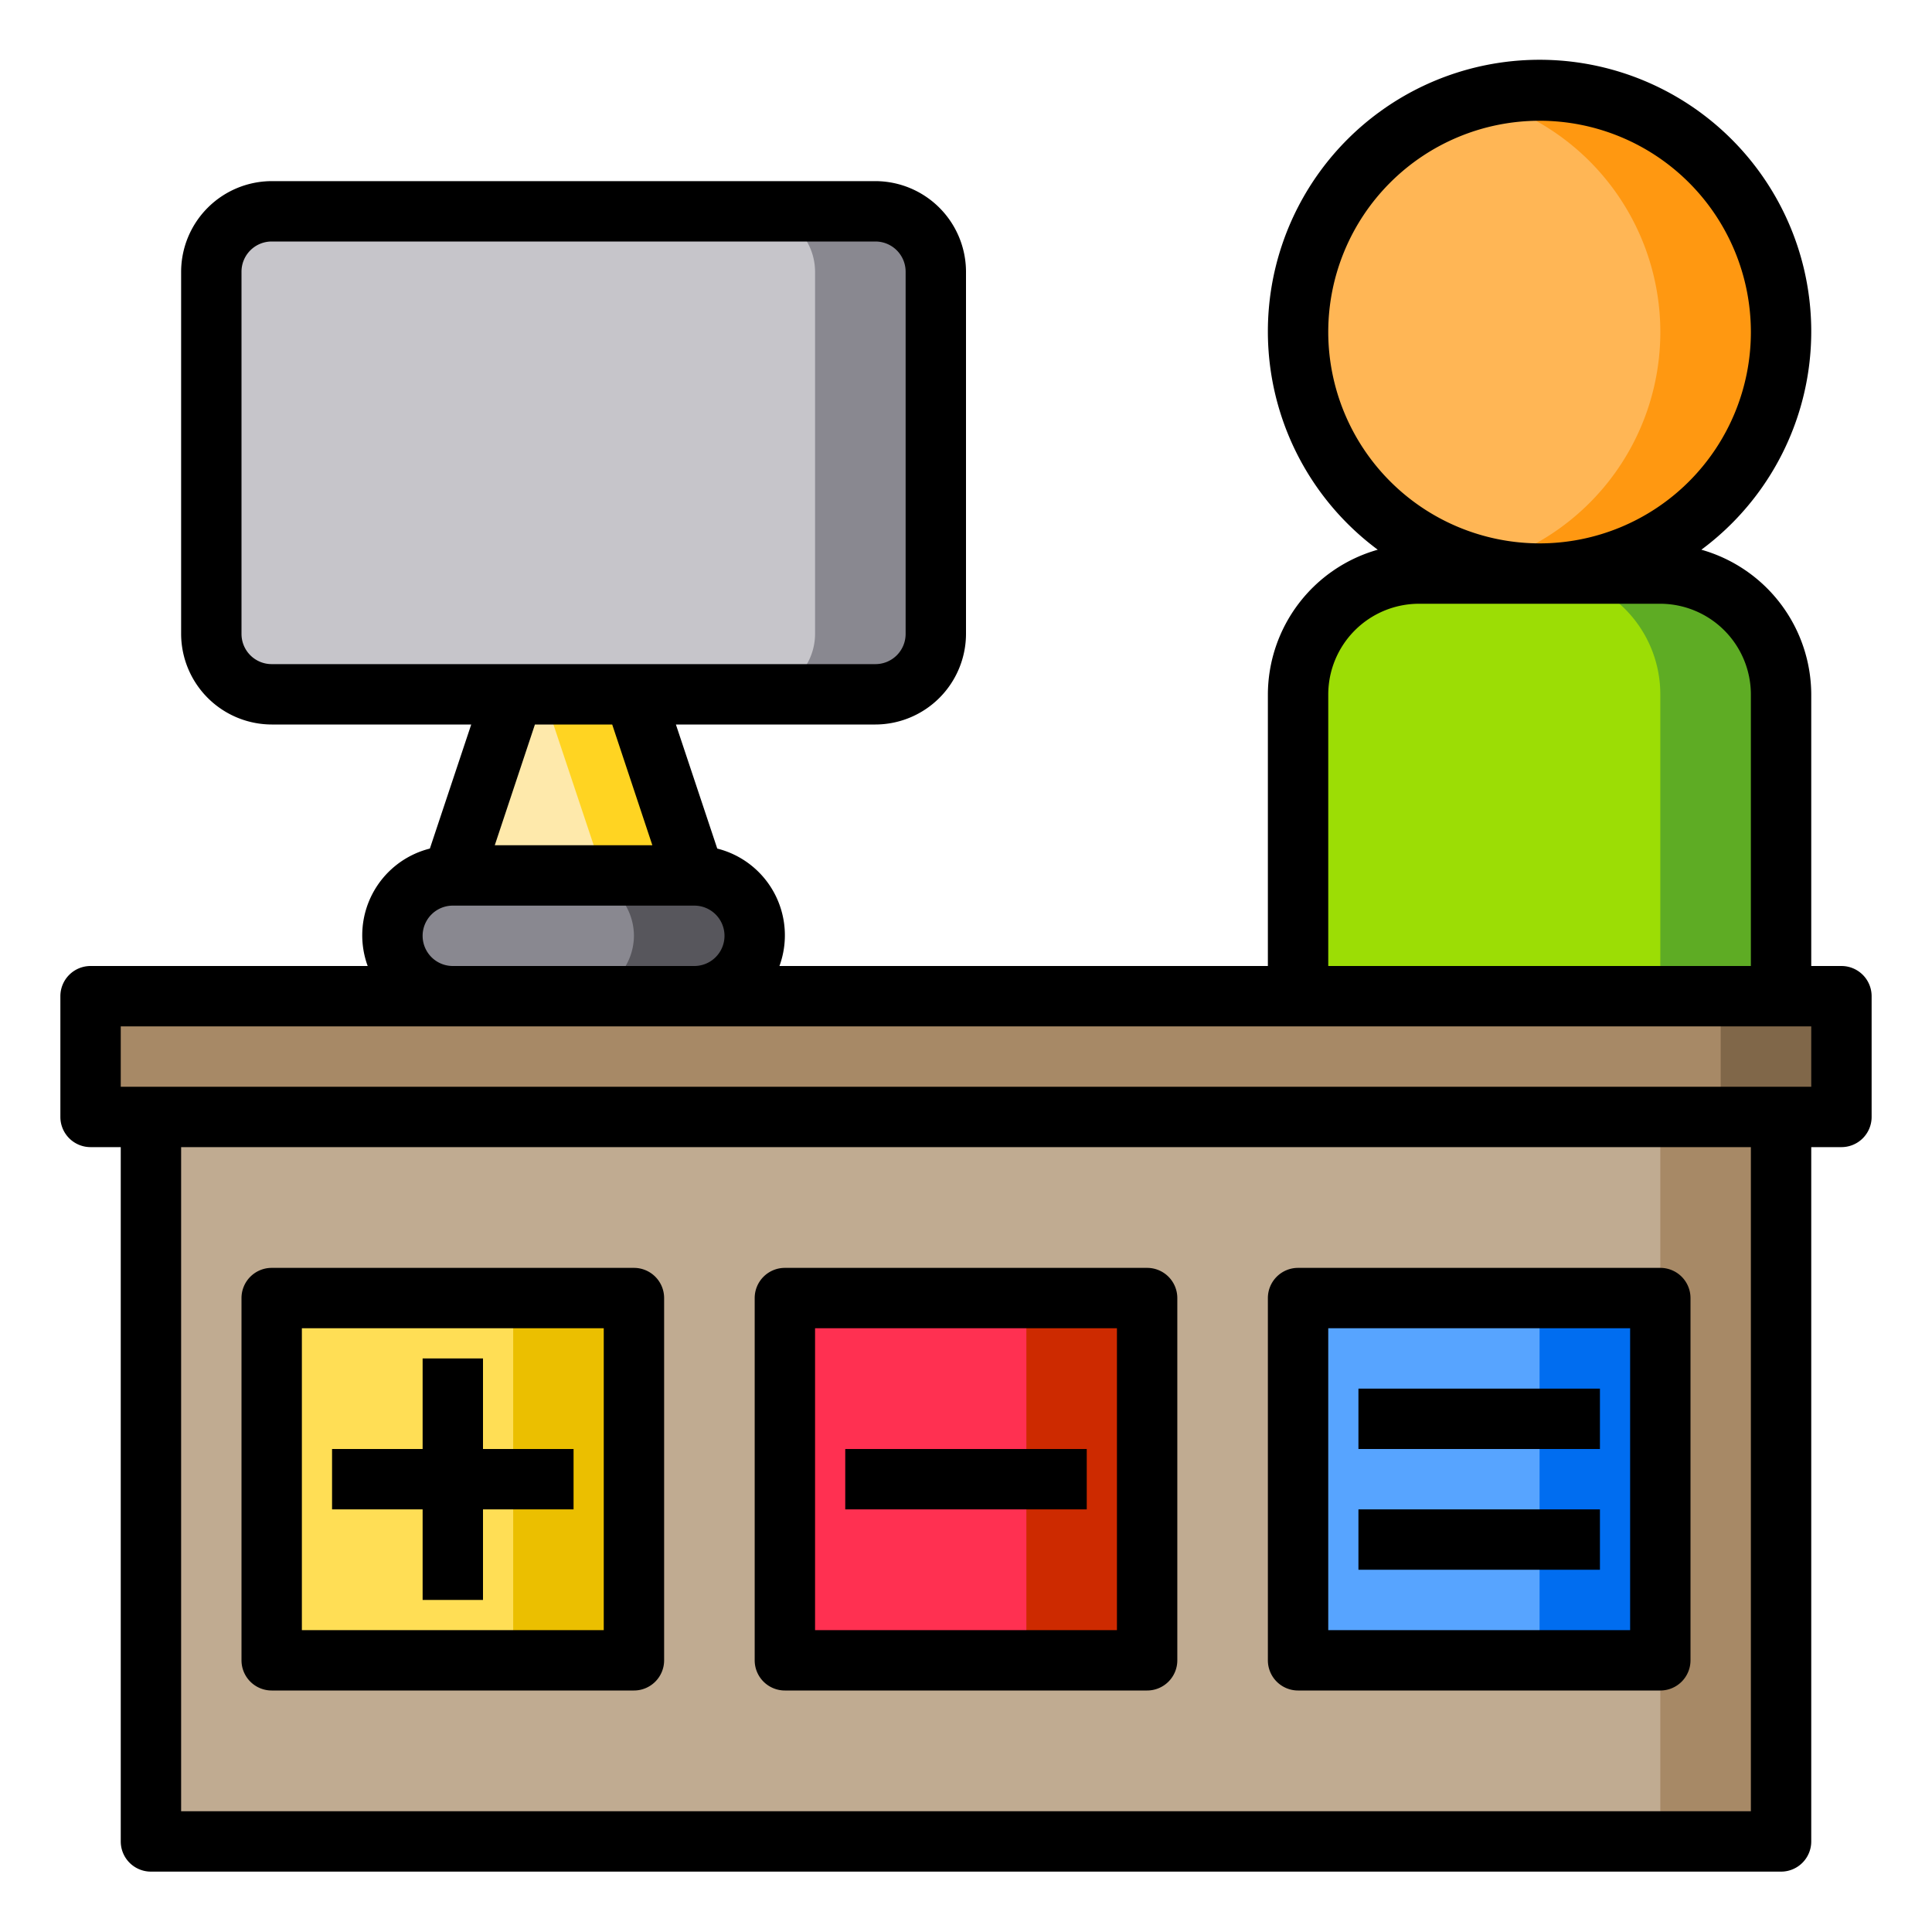 <svg height="512" viewBox="0 0 64 64" width="512" xmlns="http://www.w3.org/2000/svg"><g id="Counter"><path d="m3 33h58v4h-58z" fill="#a78966"/><path d="m57 33h4v4h-4z" fill="#806749"/><path d="m5 37h54v24h-54z" fill="#c0ab91"/><path d="m55 37h4v24h-4z" fill="#a78966"/><path d="m59 23v10h-16v-10a4 4 0 0 1 4-4h8a4 4 0 0 1 4 4z" fill="#9cdd05"/><circle cx="51" cy="11" fill="#ffb655" r="8"/><path d="m59 23v10h-4v-10a4 4 0 0 0 -4-4h4a4 4 0 0 1 4 4z" fill="#5eac24"/><path d="m59 11a8 8 0 0 1 -8 8 8.239 8.239 0 0 1 -2-.25 8.005 8.005 0 0 0 0-15.5 8.239 8.239 0 0 1 2-.25 8 8 0 0 1 8 8z" fill="#ff9811"/><path d="m43 43h12v12h-12z" fill="#57a4ff"/><path d="m26 43h12v12h-12z" fill="#ff3051"/><rect fill="#c6c5ca" height="16" rx="2" width="24" x="7" y="7"/><path d="m31 9v12a2.006 2.006 0 0 1 -2 2h-4a2.006 2.006 0 0 0 2-2v-12a2.006 2.006 0 0 0 -2-2h4a2.006 2.006 0 0 1 2 2z" fill="#898890"/><path d="m25 31a2.015 2.015 0 0 1 -2 2h-8a2.006 2.006 0 0 1 -2-2 2.015 2.015 0 0 1 2-2h8a2.006 2.006 0 0 1 2 2z" fill="#898890"/><path d="m25 31a2.015 2.015 0 0 1 -2 2h-4a2.015 2.015 0 0 0 2-2 2.006 2.006 0 0 0 -2-2h4a2.006 2.006 0 0 1 2 2z" fill="#57565c"/><path d="m23 29h-8l2-6h4z" fill="#fee9ab"/><path d="m23 29h-3l-2-6h3z" fill="#ffd422"/><path d="m9 43h12v12h-12z" fill="#ffde55"/><path d="m51 43h4v12h-4z" fill="#006df0"/><path d="m34 43h4v12h-4z" fill="#cd2a00"/><path d="m17 43h4v12h-4z" fill="#ebbf00"/><path d="m61 32h-1v-9a5 5 0 0 0 -3.64-4.79 9 9 0 1 0 -10.72 0 5 5 0 0 0 -3.64 4.79v9h-16.18a2.962 2.962 0 0 0 -2.06-3.89l-1.37-4.11h6.61a3.009 3.009 0 0 0 3-3v-12a3.009 3.009 0 0 0 -3-3h-20a3.009 3.009 0 0 0 -3 3v12a3.009 3.009 0 0 0 3 3h6.61l-1.37 4.11a2.962 2.962 0 0 0 -2.06 3.89h-9.18a1 1 0 0 0 -1 1v4a1 1 0 0 0 1 1h1v23a1 1 0 0 0 1 1h54a1 1 0 0 0 1-1v-23h1a1 1 0 0 0 1-1v-4a1 1 0 0 0 -1-1zm-17-21a7 7 0 1 1 7 7 7.008 7.008 0 0 1 -7-7zm0 12a3.009 3.009 0 0 1 3-3h8a3.009 3.009 0 0 1 3 3v9h-14zm-35-1a1 1 0 0 1 -1-1v-12a1 1 0 0 1 1-1h20a1 1 0 0 1 1 1v12a1 1 0 0 1 -1 1zm12.61 6h-5.22l1.33-4h2.56zm-6.61 2h8a1 1 0 0 1 0 2h-8a1 1 0 0 1 0-2zm43 30h-52v-22h52zm2-24h-56v-2h56z"/><path d="m21 42h-12a1 1 0 0 0 -1 1v12a1 1 0 0 0 1 1h12a1 1 0 0 0 1-1v-12a1 1 0 0 0 -1-1zm-1 12h-10v-10h10z"/><path d="m38 42h-12a1 1 0 0 0 -1 1v12a1 1 0 0 0 1 1h12a1 1 0 0 0 1-1v-12a1 1 0 0 0 -1-1zm-1 12h-10v-10h10z"/><path d="m19 48v2h-3v3h-2v-3h-3v-2h3v-3h2v3z"/><path d="m28 48h8v2h-8z"/><path d="m55 42h-12a1 1 0 0 0 -1 1v12a1 1 0 0 0 1 1h12a1 1 0 0 0 1-1v-12a1 1 0 0 0 -1-1zm-1 12h-10v-10h10z"/><path d="m45 46h8v2h-8z"/><path d="m45 50h8v2h-8z"/></g></svg>